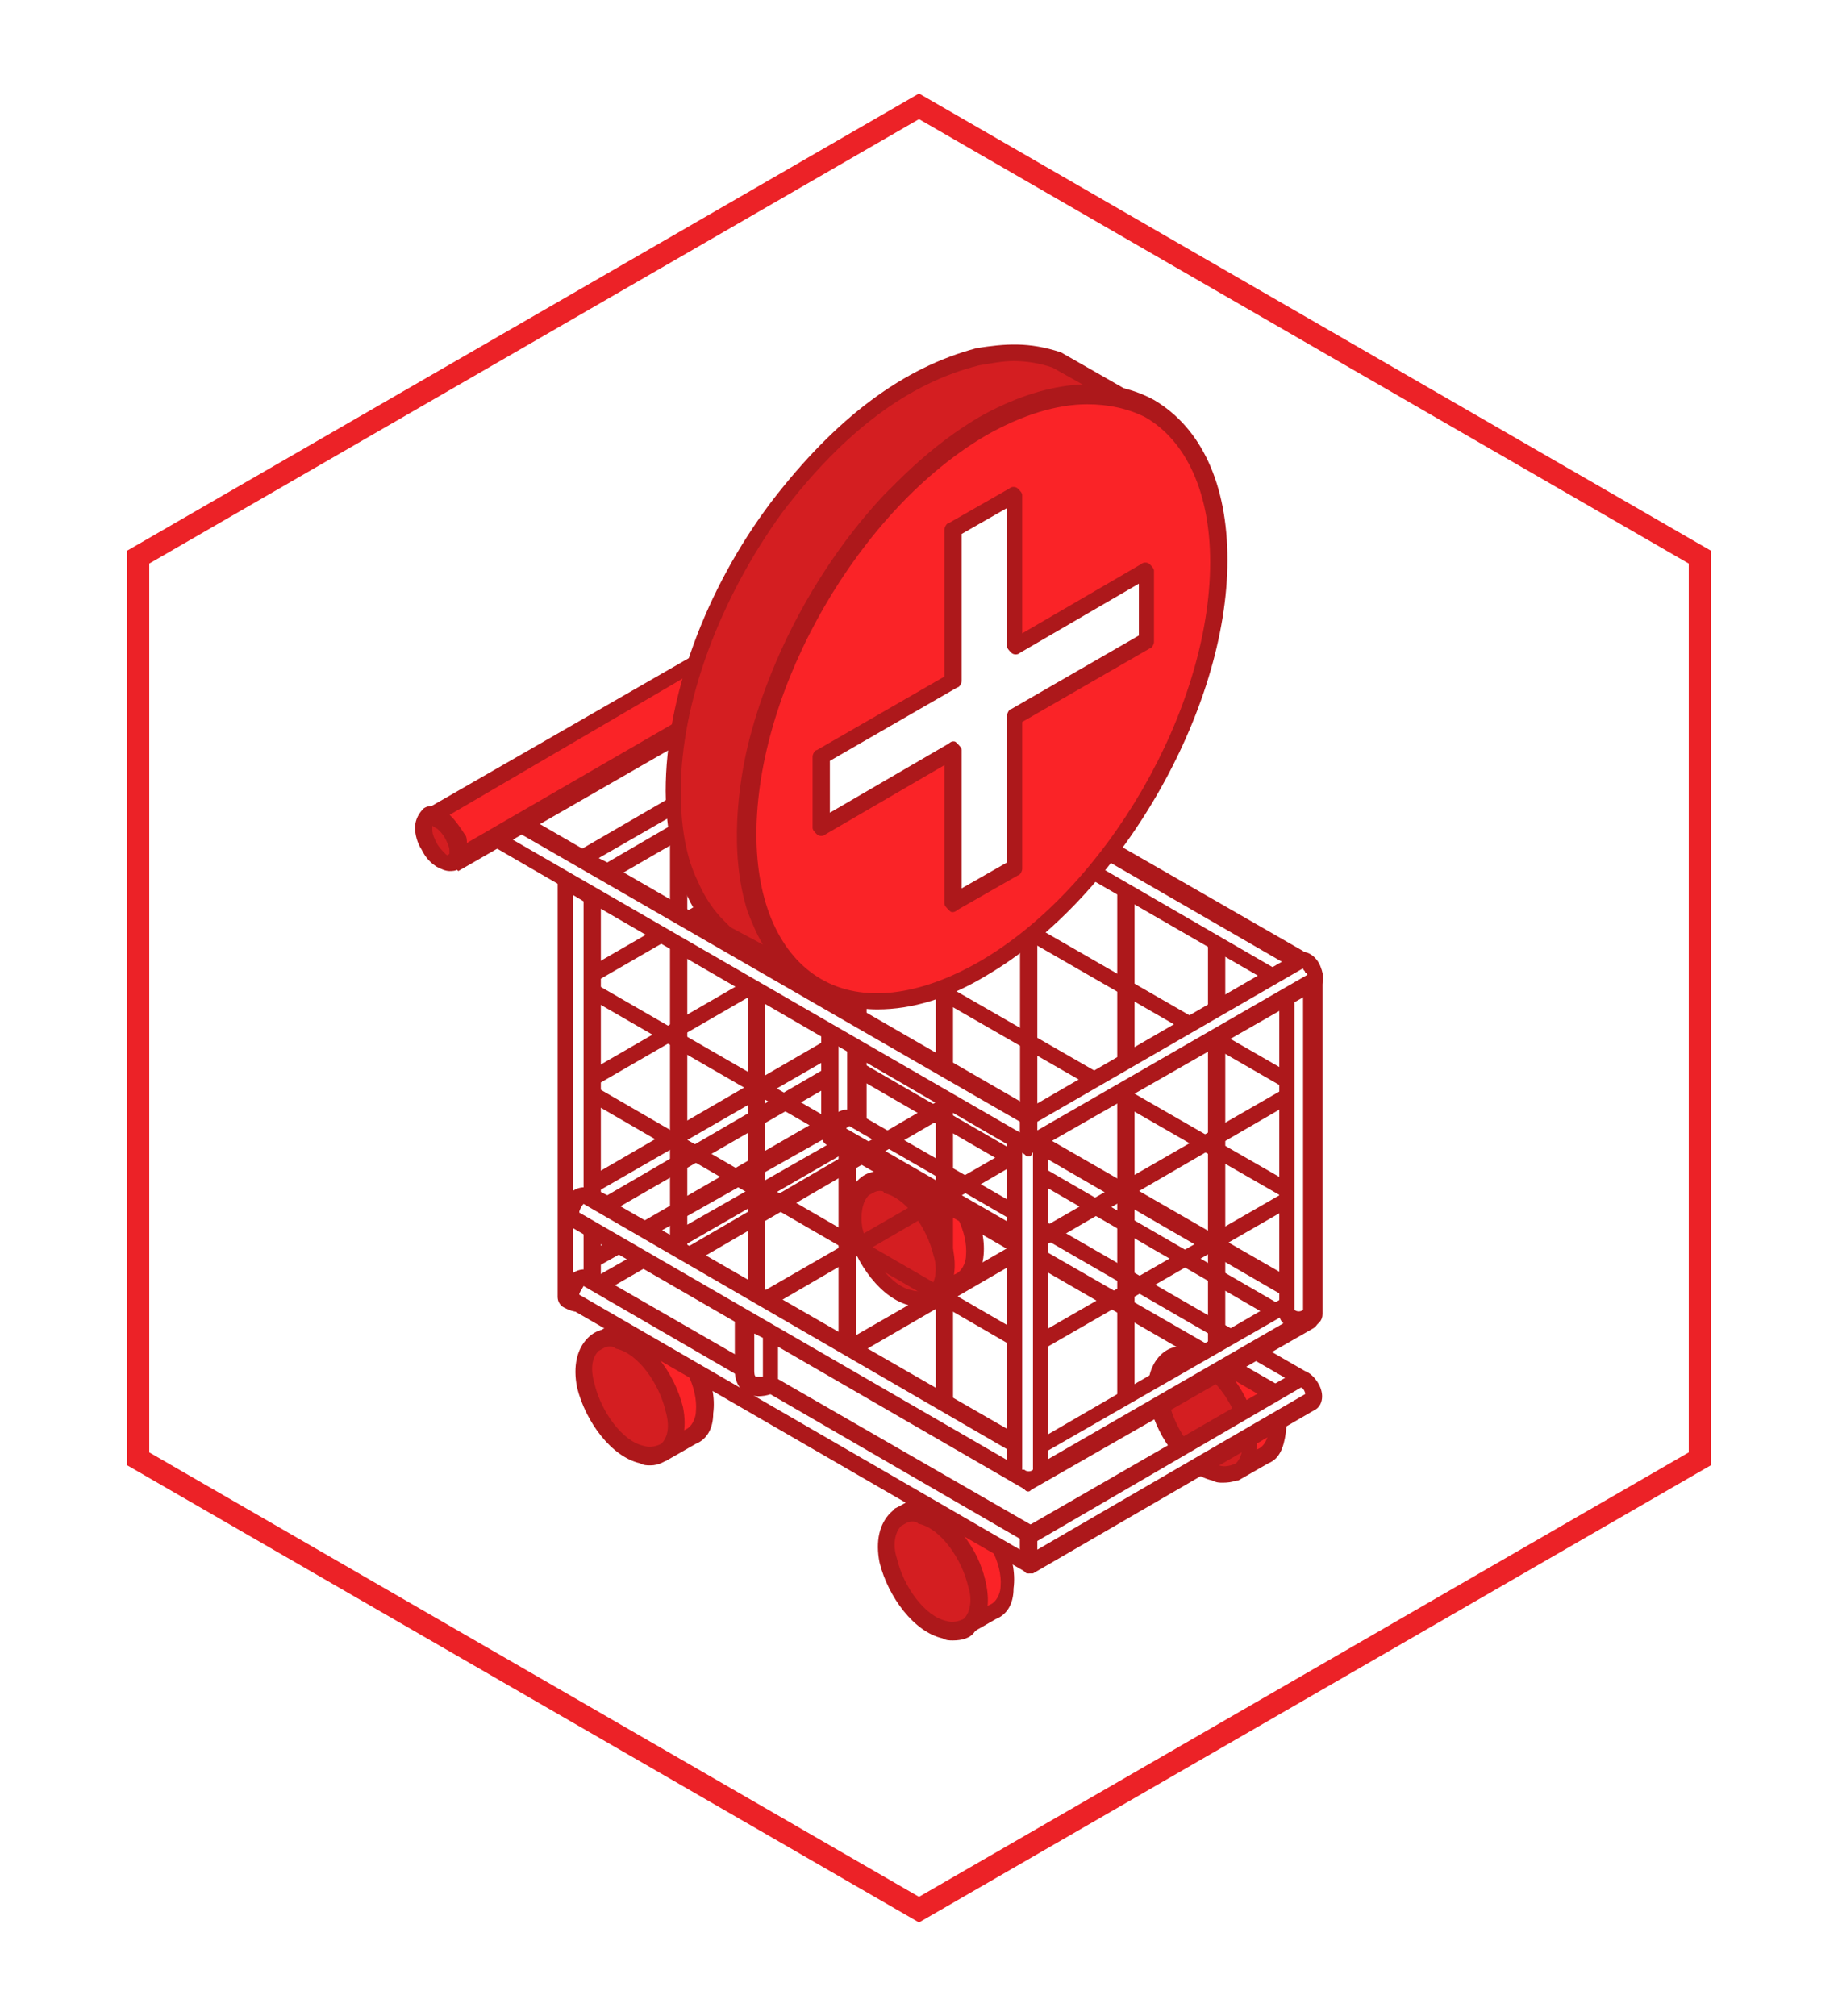 <svg width="186" height="204" viewBox="0 0 186 204" fill="none" xmlns="http://www.w3.org/2000/svg">
<g filter="url(#filter0_dd_24025_85400)">
<path d="M13.982 56.379L93 10.758L172.018 56.379V147.621L93 193.242L13.982 147.621V56.379Z" stroke="#EC2227" stroke-width="2.246"/>
</g>
<path fill-rule="evenodd" clip-rule="evenodd" d="M84.856 113.077L57.961 128.604L60.585 130.135L86.168 115.483C86.605 115.264 86.386 114.608 86.168 114.171C85.949 113.733 85.293 112.858 84.856 113.077Z" fill="white"/>
<path fill-rule="evenodd" clip-rule="evenodd" d="M59.711 128.604L60.585 129.042L85.512 114.827V114.608C85.512 114.389 85.293 114.389 85.293 114.171L59.711 128.604ZM60.585 131.01C60.367 131.01 60.367 131.01 60.148 130.791L57.524 129.26C57.306 129.042 57.087 128.823 57.087 128.604C57.087 128.385 57.306 127.948 57.524 127.948L84.418 112.421C85.293 111.984 86.386 112.64 86.823 113.733C87.261 114.827 87.261 115.701 86.386 116.139L60.585 131.01C60.804 131.01 60.804 131.01 60.585 131.01Z" fill="#AD181B"/>
<path fill-rule="evenodd" clip-rule="evenodd" d="M84.856 105.642L58.836 120.731L61.46 122.262L86.168 108.047C86.605 107.829 86.386 107.173 86.168 106.735C85.949 106.079 85.293 105.205 84.856 105.642Z" fill="white"/>
<path fill-rule="evenodd" clip-rule="evenodd" d="M60.585 120.513L61.46 120.95L85.511 106.954V106.735C85.511 106.517 85.293 106.517 85.293 106.298L60.585 120.513ZM61.46 122.918C61.241 122.918 61.241 122.918 61.023 122.7L58.399 121.169C58.18 120.95 57.961 120.731 57.961 120.513C57.961 120.294 58.18 119.857 58.399 119.857L84.418 104.767C85.293 104.33 86.386 104.986 86.823 106.079C87.261 107.173 87.261 108.047 86.386 108.485L61.678 122.7C61.678 122.918 61.46 122.918 61.46 122.918Z" fill="#AD181B"/>
<path fill-rule="evenodd" clip-rule="evenodd" d="M87.917 119.857C88.354 119.638 90.978 118.107 91.197 118.107C92.727 117.451 94.476 118.545 95.57 119.419C97.537 121.169 99.068 124.23 98.849 126.855C98.849 127.729 98.412 128.823 97.537 129.26L94.476 131.01C95.132 130.572 95.351 130.135 95.57 129.479C96.225 127.292 95.132 124.668 94.039 122.918C92.946 121.387 91.197 119.638 89.229 119.419C88.791 119.419 88.354 119.638 87.917 119.857Z" fill="#FA2327"/>
<path fill-rule="evenodd" clip-rule="evenodd" d="M90.759 119.2C92.29 119.856 93.602 121.387 94.476 122.699C95.57 124.23 96.663 126.855 96.444 129.041L96.881 128.823C97.537 128.385 97.756 127.511 97.756 127.073C97.975 124.668 96.444 121.825 94.695 120.294C93.82 119.419 92.29 118.544 91.197 118.982C91.415 118.763 91.197 118.982 90.759 119.2ZM94.476 132.103C94.258 132.103 93.82 131.884 93.82 131.666C93.602 131.228 93.602 130.791 94.039 130.572C94.476 130.354 94.695 129.916 94.695 129.479C95.132 127.729 94.258 125.324 93.164 123.574C92.29 122.262 90.759 120.731 89.01 120.513C88.573 120.513 88.354 120.513 88.135 120.731C87.698 120.95 87.261 120.731 87.042 120.294C86.823 119.856 87.042 119.419 87.479 119.2L87.917 118.982C89.885 117.888 90.54 117.451 90.759 117.451C92.946 116.576 95.351 118.326 96.007 118.982C97.975 120.731 99.942 124.012 99.505 127.292C99.287 128.823 98.849 129.916 97.756 130.354L94.695 132.103C94.695 131.884 94.476 132.103 94.476 132.103Z" fill="#AD181B"/>
<path fill-rule="evenodd" clip-rule="evenodd" d="M95.57 126.636C96.226 129.916 94.695 131.884 92.29 131.228C89.885 130.572 87.261 127.511 86.605 124.23C85.949 120.95 87.48 118.982 89.885 119.638C92.29 120.294 94.914 123.574 95.57 126.636Z" fill="#D41E21"/>
<path fill-rule="evenodd" clip-rule="evenodd" d="M89.01 120.513C88.573 120.513 88.354 120.731 87.917 120.95C87.261 121.606 87.042 122.918 87.261 124.23C87.917 127.073 90.103 130.135 92.29 130.572C92.946 130.791 93.602 130.572 94.039 130.354C94.695 129.698 94.914 128.386 94.476 127.073C93.82 124.23 91.634 121.169 89.447 120.731C89.447 120.513 89.229 120.513 89.01 120.513ZM93.165 132.322C92.727 132.322 92.508 132.322 92.071 132.103C89.229 131.447 86.605 127.948 85.73 124.449C85.293 122.262 85.73 120.513 86.824 119.419C87.698 118.545 88.791 118.326 90.103 118.763C92.946 119.419 95.57 122.918 96.444 126.417C96.882 128.604 96.444 130.354 95.351 131.447C94.695 132.103 94.039 132.322 93.165 132.322Z" fill="#AD181B"/>
<path fill-rule="evenodd" clip-rule="evenodd" d="M118.528 137.57C118.965 137.352 121.589 135.821 121.808 135.821C123.338 135.165 125.087 136.258 126.181 137.133C128.149 138.882 129.679 141.944 129.46 144.568C129.46 145.443 129.023 146.537 128.149 146.974L125.087 148.723C125.743 148.286 125.962 147.849 126.181 147.193C126.837 145.006 125.743 142.381 124.65 140.632C123.557 139.101 121.808 137.352 119.84 137.133C119.402 137.352 118.965 137.352 118.528 137.57Z" fill="#FA2327"/>
<path fill-rule="evenodd" clip-rule="evenodd" d="M121.589 136.914C123.119 137.57 124.431 139.101 125.306 140.413C126.399 141.944 127.492 144.568 127.055 146.755L127.492 146.537C128.148 146.099 128.367 145.224 128.367 144.787C128.586 142.382 127.055 139.539 125.306 138.008C124.431 137.133 122.901 136.258 122.026 136.696C122.026 136.477 121.808 136.696 121.589 136.914ZM125.087 149.817C124.869 149.817 124.431 149.598 124.431 149.38C124.213 148.942 124.213 148.505 124.65 148.286C125.087 148.067 125.306 147.63 125.306 147.193C125.743 145.443 124.869 143.038 123.775 141.288C122.901 139.976 121.37 138.445 119.621 138.226C119.184 138.226 118.965 138.226 118.746 138.445C118.309 138.664 117.872 138.445 117.653 138.008C117.435 137.57 117.653 137.133 118.09 136.914L118.528 136.696C120.496 135.602 121.152 135.165 121.37 135.165C123.557 134.29 125.962 136.04 126.618 136.696C128.586 138.445 130.554 141.725 130.116 145.006C129.898 146.537 129.46 147.63 128.367 148.067L125.306 149.817C125.525 149.817 125.306 149.817 125.087 149.817Z" fill="#AD181B"/>
<path fill-rule="evenodd" clip-rule="evenodd" d="M126.181 144.569C126.837 147.849 125.306 149.817 122.901 149.161C120.496 148.505 117.872 145.443 117.216 142.163C116.56 138.883 118.091 136.915 120.496 137.571C123.12 138.008 125.525 141.288 126.181 144.569Z" fill="#D41E21"/>
<path fill-rule="evenodd" clip-rule="evenodd" d="M119.84 138.227C119.403 138.227 119.184 138.445 118.747 138.664C118.091 139.32 117.872 140.632 118.309 141.944C118.965 144.787 121.152 147.849 123.338 148.286C123.994 148.505 124.65 148.286 125.087 148.068C125.743 147.412 125.962 146.099 125.525 144.787C124.869 141.944 122.682 138.883 120.496 138.445C120.058 138.227 119.84 138.227 119.84 138.227ZM123.776 150.036C123.338 150.036 123.12 150.036 122.682 149.817C119.84 149.161 117.216 145.662 116.341 142.163C115.904 139.976 116.341 138.227 117.435 137.133C118.309 136.258 119.403 136.04 120.714 136.477C123.557 137.133 126.181 140.632 127.055 144.131C127.493 146.318 127.055 148.068 125.962 149.161C125.525 149.817 124.65 150.036 123.776 150.036Z" fill="#AD181B"/>
<path fill-rule="evenodd" clip-rule="evenodd" d="M60.585 135.602C61.023 135.383 63.647 133.853 63.865 133.853C65.396 133.197 67.145 134.29 68.238 135.165C70.206 136.914 71.737 139.976 71.518 142.6C71.518 143.475 71.081 144.568 70.206 145.006L67.145 146.755C67.801 146.318 68.02 145.881 68.238 145.225C68.894 143.038 67.801 140.413 66.708 138.664C65.614 137.133 63.865 135.383 61.897 135.165C61.241 135.383 61.023 135.383 60.585 135.602Z" fill="#FA2327"/>
<path fill-rule="evenodd" clip-rule="evenodd" d="M63.428 134.946C64.958 135.602 66.27 137.133 67.145 138.445C68.238 139.976 69.331 142.6 69.113 144.787L69.55 144.569C70.206 144.131 70.425 143.256 70.425 142.819C70.643 140.414 69.113 137.571 67.364 136.04C66.489 135.165 64.958 134.29 63.865 134.728C64.084 134.728 63.865 134.728 63.428 134.946ZM67.145 147.849C66.926 147.849 66.489 147.63 66.489 147.412C66.27 146.974 66.27 146.537 66.708 146.318C67.145 146.099 67.364 145.662 67.582 145.225C68.019 143.475 67.145 141.07 66.052 139.32C65.177 138.008 63.428 136.477 61.897 136.258C61.679 136.258 61.241 136.258 61.023 136.477C60.585 136.696 60.148 136.477 59.929 136.04C59.711 135.602 59.929 135.165 60.148 134.946L60.585 134.728C62.553 133.634 63.209 133.197 63.428 133.197C65.614 132.322 68.019 134.072 68.675 134.728C70.643 136.477 72.611 139.757 72.174 143.038C72.174 144.569 71.518 145.662 70.425 146.099L67.364 147.849C67.364 147.849 67.145 147.849 67.145 147.849Z" fill="#AD181B"/>
<path fill-rule="evenodd" clip-rule="evenodd" d="M68.238 142.6C68.894 145.881 67.364 147.849 64.959 147.193C62.553 146.537 59.93 143.475 59.274 140.195C58.618 136.914 60.148 134.946 62.553 135.602C64.959 136.258 67.582 139.32 68.238 142.6Z" fill="#D41E21"/>
<path fill-rule="evenodd" clip-rule="evenodd" d="M61.678 136.258C61.241 136.258 61.023 136.477 60.585 136.696C59.929 137.352 59.711 138.445 60.148 139.976C60.804 142.819 62.99 145.881 65.177 146.318C65.833 146.537 66.489 146.318 66.926 146.099C67.582 145.443 67.801 144.35 67.364 142.819C66.707 139.976 64.521 136.914 62.334 136.477C62.116 136.258 61.897 136.258 61.678 136.258ZM65.833 148.286C65.396 148.286 65.177 148.286 64.74 148.067C61.897 147.411 59.273 143.912 58.399 140.413C57.962 138.226 58.399 136.477 59.492 135.383C60.367 134.509 61.46 134.29 62.772 134.727C65.614 135.383 68.238 138.883 69.113 142.382C69.55 144.568 69.113 146.318 68.019 147.411C67.364 147.849 66.707 148.286 65.833 148.286Z" fill="#AD181B"/>
<path fill-rule="evenodd" clip-rule="evenodd" d="M85.949 104.548C85.73 104.33 85.293 104.548 85.074 104.767C84.637 105.204 84.2 105.86 84.2 106.516C84.2 106.735 84.2 106.954 84.418 106.954L130.554 133.634V130.572L85.949 104.548Z" fill="white"/>
<path fill-rule="evenodd" clip-rule="evenodd" d="M85.075 106.298L129.679 132.103V131.01L85.512 105.423C85.293 105.642 85.075 106.079 85.075 106.298ZM130.773 134.509C130.554 134.509 130.554 134.509 130.335 134.29L84.2 107.61C83.763 107.392 83.544 106.954 83.544 106.517C83.544 105.423 83.981 104.549 84.637 104.111C85.293 103.674 85.949 103.674 86.386 103.892L131.21 129.698C131.429 129.916 131.647 130.135 131.647 130.354V133.415C131.647 133.634 131.429 134.072 131.21 134.072C130.991 134.509 130.773 134.509 130.773 134.509Z" fill="#AD181B"/>
<path fill-rule="evenodd" clip-rule="evenodd" d="M86.605 114.827C86.605 115.046 86.386 115.264 85.949 115.483C85.512 115.702 84.637 115.702 83.981 115.264C83.763 115.264 83.763 115.046 83.763 114.827V72.838L86.386 74.369L86.605 114.827Z" fill="white"/>
<path fill-rule="evenodd" clip-rule="evenodd" d="M84.856 114.608C85.074 114.827 85.512 114.827 85.73 114.608V75.025L84.856 74.369V114.608ZM85.293 116.358C84.637 116.358 84.2 116.139 83.762 115.92C83.325 115.701 83.106 115.264 83.106 114.827V72.838C83.106 72.62 83.325 72.182 83.544 72.182C83.762 71.964 84.2 71.964 84.418 72.182L87.261 73.713C87.48 73.932 87.698 74.15 87.698 74.369V114.827C87.698 115.483 87.261 115.92 86.605 116.139C86.168 116.358 85.73 116.358 85.293 116.358Z" fill="#AD181B"/>
<path fill-rule="evenodd" clip-rule="evenodd" d="M85.949 113.077C85.73 112.859 85.293 113.077 85.074 113.296C84.637 113.733 84.2 114.389 84.2 115.045C84.2 115.264 84.2 115.483 84.418 115.483L130.554 142.163L131.647 139.757L85.949 113.077Z" fill="white"/>
<path fill-rule="evenodd" clip-rule="evenodd" d="M85.293 114.827L130.554 140.851L130.991 139.976L85.949 113.952C85.512 114.171 85.293 114.608 85.293 114.827ZM130.773 143.038C130.554 143.038 130.554 143.038 130.335 142.819L84.2 116.139C83.763 115.92 83.544 115.483 83.544 115.045C83.325 114.171 83.981 113.077 84.637 112.64C85.293 112.203 85.949 112.203 86.386 112.421L132.303 138.883C132.74 139.101 132.959 139.539 132.74 139.976L131.647 142.382C131.647 142.6 131.428 142.819 131.21 142.819C130.991 143.038 130.991 143.038 130.773 143.038Z" fill="#AD181B"/>
<path fill-rule="evenodd" clip-rule="evenodd" d="M91.197 153.316C91.634 153.097 94.258 151.567 94.476 151.567C96.007 150.911 97.756 152.004 98.849 152.879C100.817 154.628 102.348 157.69 102.129 160.314C102.129 161.189 101.692 162.282 100.817 162.72L97.756 164.469C98.412 164.032 98.631 163.594 98.849 162.938C99.505 160.752 98.412 158.127 97.319 156.378C96.225 154.847 94.476 153.097 92.508 152.879C92.071 153.097 91.634 153.097 91.197 153.316Z" fill="#FA2327"/>
<path fill-rule="evenodd" clip-rule="evenodd" d="M94.258 152.66C95.788 153.316 97.1 154.847 97.975 156.159C99.068 157.69 100.161 160.314 99.943 162.501L100.38 162.282C101.036 161.845 101.255 160.97 101.255 160.533C101.473 158.127 99.724 155.284 98.194 153.753C97.319 152.879 95.788 152.004 94.695 152.441C94.695 152.441 94.476 152.441 94.258 152.66ZM97.756 165.563C97.537 165.563 97.1 165.344 97.1 165.125C96.882 164.688 96.882 164.25 97.319 164.032C97.756 163.813 97.975 163.376 97.975 162.938C98.412 161.189 97.537 158.783 96.444 157.034C95.57 155.722 94.039 154.191 92.29 153.972C91.853 153.972 91.634 153.972 91.415 154.191C90.978 154.409 90.541 154.191 90.322 153.753C90.103 153.316 90.322 152.879 90.541 152.66L90.978 152.441C92.946 151.348 93.602 150.91 93.82 150.91C96.007 150.036 98.412 151.785 99.068 152.441C101.036 154.191 103.004 157.471 102.567 160.751C102.567 162.282 101.911 163.376 100.817 163.813L97.756 165.563C97.975 165.563 97.975 165.563 97.756 165.563Z" fill="#AD181B"/>
<path fill-rule="evenodd" clip-rule="evenodd" d="M98.85 160.314C99.505 163.594 97.975 165.563 95.57 164.907C93.165 164.25 90.541 161.189 89.885 157.909C89.229 154.628 90.759 152.66 93.165 153.316C95.788 153.972 98.194 157.034 98.85 160.314Z" fill="#D41E21"/>
<path fill-rule="evenodd" clip-rule="evenodd" d="M92.29 153.972C91.853 153.972 91.634 154.191 91.197 154.41C90.541 155.066 90.322 156.378 90.76 157.69C91.415 160.533 93.602 163.594 95.788 164.032C96.445 164.25 97.1 164.032 97.538 163.813C98.194 163.157 98.412 161.845 97.975 160.533C97.319 157.69 95.133 154.628 92.946 154.191C92.727 153.972 92.509 153.972 92.29 153.972ZM96.445 166C96.007 166 95.788 166 95.351 165.781C92.509 165.125 89.885 161.626 89.01 158.127C88.573 155.94 89.01 154.191 90.104 153.097C90.978 152.223 92.072 152.004 93.383 152.441C96.226 153.097 99.068 156.596 99.724 160.095C100.162 162.282 99.724 164.032 98.631 165.125C98.194 165.781 97.319 166 96.445 166Z" fill="#AD181B"/>
<path fill-rule="evenodd" clip-rule="evenodd" d="M104.097 115.701C103.879 115.701 103.879 115.701 103.66 115.483L51.402 85.304C50.965 85.085 50.965 84.429 51.184 84.21C51.402 83.773 52.058 83.554 52.277 83.992L104.535 114.171C104.972 114.389 105.191 115.045 104.753 115.264C104.753 115.483 104.316 115.701 104.097 115.701Z" fill="#AD181B"/>
<path fill-rule="evenodd" clip-rule="evenodd" d="M131.428 99.519C131.21 99.519 131.21 99.519 130.991 99.3L78.077 68.902C77.64 68.683 77.421 68.027 77.859 67.809C78.077 67.371 78.515 67.153 78.952 67.59L131.647 97.988C132.084 98.206 132.303 98.862 131.866 99.081C131.866 99.519 131.647 99.519 131.428 99.519Z" fill="#AD181B"/>
<path fill-rule="evenodd" clip-rule="evenodd" d="M104.097 115.701C103.878 115.701 103.441 115.483 103.441 115.264C103.223 114.827 103.441 114.389 103.66 114.171L130.991 98.425C131.428 98.206 131.866 98.425 132.084 98.644C132.303 99.081 132.084 99.519 131.866 99.737L104.534 115.483C104.316 115.483 104.316 115.701 104.097 115.701Z" fill="#AD181B"/>
<path fill-rule="evenodd" clip-rule="evenodd" d="M85.074 137.789C84.856 137.789 84.418 137.57 84.418 137.352C84.2 136.914 84.418 136.477 84.637 136.258L130.991 109.578C131.428 109.36 131.866 109.578 132.084 109.797C132.303 110.234 132.084 110.672 131.866 110.89L85.512 137.789C85.293 137.789 85.074 137.789 85.074 137.789Z" fill="#AD181B"/>
<path fill-rule="evenodd" clip-rule="evenodd" d="M104.097 137.352C103.878 137.352 103.441 137.133 103.441 136.914C103.223 136.477 103.441 136.039 103.66 135.821L130.991 120.075C131.428 119.856 131.866 120.075 132.084 120.294C132.303 120.731 132.084 121.169 131.866 121.387L104.534 137.133C104.316 137.352 104.316 137.352 104.097 137.352Z" fill="#AD181B"/>
<path fill-rule="evenodd" clip-rule="evenodd" d="M58.399 89.021C58.18 89.021 57.743 88.803 57.743 88.584C57.524 88.147 57.743 87.709 57.962 87.491L85.293 71.745C85.73 71.526 86.168 71.745 86.386 71.964C86.605 72.401 86.386 72.838 86.168 73.057L58.836 88.803C58.836 89.021 58.617 89.021 58.399 89.021Z" fill="#AD181B"/>
<path fill-rule="evenodd" clip-rule="evenodd" d="M58.399 100.393C58.18 100.393 57.743 100.175 57.743 99.956C57.524 99.519 57.743 99.081 57.962 98.862L83.325 84.21C83.762 83.992 84.2 84.21 84.418 84.429C84.637 84.866 84.418 85.304 84.2 85.522L58.836 100.175C58.836 100.393 58.617 100.393 58.399 100.393Z" fill="#AD181B"/>
<path fill-rule="evenodd" clip-rule="evenodd" d="M58.399 110.89C58.18 110.89 57.743 110.672 57.743 110.453C57.524 110.016 57.743 109.578 57.962 109.359L83.325 94.707C83.762 94.489 84.2 94.707 84.418 94.926C84.637 95.363 84.418 95.801 84.2 96.019L58.836 110.672C58.836 110.89 58.617 110.89 58.399 110.89Z" fill="#AD181B"/>
<path fill-rule="evenodd" clip-rule="evenodd" d="M58.398 132.322C57.961 132.322 57.524 131.884 57.524 131.447V88.365C57.524 87.928 57.961 87.49 58.398 87.49C58.836 87.49 59.273 87.928 59.273 88.365V131.447C59.273 131.884 58.836 132.322 58.398 132.322Z" fill="#AD181B"/>
<path fill-rule="evenodd" clip-rule="evenodd" d="M104.097 117.232C103.66 117.232 103.222 116.795 103.222 116.358V82.898C103.222 82.461 103.66 82.024 104.097 82.024C104.534 82.024 104.972 82.461 104.972 82.898V116.139C104.972 116.795 104.534 117.232 104.097 117.232Z" fill="#AD181B"/>
<path fill-rule="evenodd" clip-rule="evenodd" d="M103.878 158.565C103.66 158.565 103.66 158.565 103.441 158.346L57.961 132.103C57.524 131.885 57.306 131.229 57.743 131.01C57.961 130.572 58.399 130.354 58.836 130.791L104.316 157.034C104.753 157.253 104.971 157.909 104.534 158.127C104.534 158.346 104.316 158.565 103.878 158.565Z" fill="#AD181B"/>
<path fill-rule="evenodd" clip-rule="evenodd" d="M131.428 133.634C130.991 133.634 130.554 133.197 130.554 132.759V98.862C130.554 98.425 130.991 97.988 131.428 97.988C131.866 97.988 132.303 98.425 132.303 98.862V132.541C132.303 133.197 131.866 133.634 131.428 133.634Z" fill="#AD181B"/>
<path fill-rule="evenodd" clip-rule="evenodd" d="M85.73 138.445C85.293 138.445 84.856 138.008 84.856 137.57V116.358C84.856 115.92 85.293 115.483 85.73 115.483C86.167 115.483 86.605 115.92 86.605 116.358V137.57C86.605 138.008 86.167 138.445 85.73 138.445Z" fill="#AD181B"/>
<path fill-rule="evenodd" clip-rule="evenodd" d="M104.097 126.636C103.878 126.636 103.878 126.636 103.66 126.417L58.18 100.175C57.743 99.956 57.743 99.3 57.962 99.081C58.18 98.644 58.836 98.425 59.055 98.862L104.534 125.105C104.971 125.324 105.19 125.98 104.753 126.198C104.534 126.417 104.316 126.636 104.097 126.636Z" fill="#AD181B"/>
<path fill-rule="evenodd" clip-rule="evenodd" d="M104.097 137.133C103.878 137.133 103.878 137.133 103.66 136.914L57.961 110.453C57.524 110.234 57.306 109.578 57.743 109.359C57.961 108.922 58.399 108.703 58.836 109.141L104.534 135.602C104.971 135.821 105.19 136.477 104.753 136.696C104.753 137.133 104.534 137.133 104.097 137.133Z" fill="#AD181B"/>
<path fill-rule="evenodd" clip-rule="evenodd" d="M131.428 110.89C131.21 110.89 131.21 110.89 130.991 110.672L86.168 84.866C85.73 84.648 85.511 83.992 85.949 83.773C86.168 83.335 86.823 83.117 87.042 83.554L131.866 109.359C132.303 109.578 132.522 110.234 132.084 110.453C131.866 110.672 131.647 110.89 131.428 110.89Z" fill="#AD181B"/>
<path fill-rule="evenodd" clip-rule="evenodd" d="M131.866 122.262C131.647 122.262 131.647 122.262 131.428 122.044L86.168 96.019C85.73 95.801 85.511 95.145 85.949 94.926C86.168 94.489 86.823 94.27 87.042 94.707L132.303 120.731C132.74 120.95 132.959 121.606 132.522 121.825C132.522 122.044 132.084 122.262 131.866 122.262Z" fill="#AD181B"/>
<path fill-rule="evenodd" clip-rule="evenodd" d="M95.57 144.131C95.132 144.131 94.695 143.694 94.695 143.256V113.515L69.113 128.385C68.894 128.604 68.457 128.604 68.238 128.385C68.02 128.167 67.801 127.948 67.801 127.729V82.461C67.801 82.023 68.238 81.586 68.676 81.586C69.113 81.586 69.55 82.023 69.55 82.461V126.199L94.695 111.546V78.087C94.695 77.65 95.132 77.212 95.57 77.212C96.007 77.212 96.444 77.65 96.444 78.087V111.984V143.256C96.444 143.912 96.007 144.131 95.57 144.131Z" fill="#AD181B"/>
<path fill-rule="evenodd" clip-rule="evenodd" d="M76.547 142.819C76.11 142.819 75.673 142.382 75.673 141.944V131.885V77.868C75.673 77.431 76.11 76.994 76.547 76.994C76.984 76.994 77.422 77.431 77.422 77.868V130.572L103.223 115.702C103.66 115.483 104.097 115.702 104.316 115.92C104.535 116.358 104.316 116.795 104.097 117.014L77.422 132.541V141.944C77.422 142.382 77.203 142.819 76.547 142.819Z" fill="#AD181B"/>
<path fill-rule="evenodd" clip-rule="evenodd" d="M113.937 143.694C113.499 143.694 113.062 143.256 113.062 142.819V88.584C113.062 88.147 113.499 87.709 113.937 87.709C114.374 87.709 114.811 88.147 114.811 88.584V142.819C114.811 143.256 114.374 143.694 113.937 143.694Z" fill="#AD181B"/>
<path fill-rule="evenodd" clip-rule="evenodd" d="M123.12 138.008C122.682 138.008 122.245 137.57 122.245 137.133V94.051C122.245 93.614 122.682 93.177 123.12 93.177C123.557 93.177 123.994 93.614 123.994 94.051V137.133C123.994 137.57 123.557 138.008 123.12 138.008Z" fill="#AD181B"/>
<path fill-rule="evenodd" clip-rule="evenodd" d="M59.929 131.228C59.929 131.447 59.711 131.666 59.273 131.884C58.836 132.103 57.962 132.103 57.306 131.666C57.087 131.447 57.087 131.447 57.087 131.228V89.24L59.711 90.771L59.929 131.228Z" fill="white"/>
<path fill-rule="evenodd" clip-rule="evenodd" d="M58.18 131.01C58.399 131.228 58.836 131.228 59.055 131.01V91.208L57.962 90.552V131.01H58.18ZM58.618 132.759C57.962 132.759 57.524 132.541 57.087 132.322C56.65 132.103 56.431 131.666 56.431 131.228V89.24C56.431 89.021 56.65 88.584 56.868 88.584C57.087 88.365 57.524 88.365 57.743 88.584L60.367 90.115C60.586 90.334 60.804 90.552 60.804 90.771V131.228C60.804 131.885 60.367 132.322 59.711 132.541C59.492 132.759 59.055 132.759 58.618 132.759Z" fill="#AD181B"/>
<path fill-rule="evenodd" clip-rule="evenodd" d="M59.273 120.95C59.054 120.731 58.617 120.95 58.398 121.169C57.961 121.606 57.524 122.262 57.524 122.918C57.524 123.137 57.524 123.356 57.743 123.356L103.878 150.036V146.974L86.605 136.914L59.273 120.95Z" fill="white"/>
<path fill-rule="evenodd" clip-rule="evenodd" d="M58.617 122.7L103.222 148.505V147.411L59.055 121.825C58.836 122.043 58.617 122.481 58.617 122.7ZM104.097 150.91C103.878 150.91 103.878 150.91 103.66 150.692L57.524 124.012C57.087 123.793 56.868 123.356 56.868 122.918C56.65 121.825 57.306 120.95 57.962 120.513C58.617 120.075 59.273 120.075 59.711 120.294L104.534 146.099C104.753 146.318 104.972 146.537 104.972 146.755V149.817C104.972 150.036 104.753 150.473 104.534 150.473C104.316 150.692 104.316 150.91 104.097 150.91Z" fill="#AD181B"/>
<path fill-rule="evenodd" clip-rule="evenodd" d="M59.273 129.479C59.054 129.26 58.617 129.479 58.398 129.698C57.961 130.135 57.524 130.791 57.524 131.447C57.524 131.666 57.524 131.884 57.743 131.884L103.878 158.564V155.503L86.605 145.443L59.273 129.479Z" fill="white"/>
<path fill-rule="evenodd" clip-rule="evenodd" d="M58.617 131.01L103.222 156.815V155.722L59.055 130.135C58.836 130.572 58.617 130.791 58.617 131.01ZM104.097 159.221C103.878 159.221 103.878 159.221 103.66 159.002L57.524 132.322C57.087 132.103 56.868 131.666 56.868 131.228C56.65 130.135 57.306 129.26 57.962 128.823C58.617 128.385 59.273 128.385 59.711 128.604L104.534 154.409C104.753 154.628 104.972 154.847 104.972 155.066V158.127C104.972 158.346 104.753 158.783 104.534 158.783C104.316 159.221 104.316 159.221 104.097 159.221Z" fill="#AD181B"/>
<path fill-rule="evenodd" clip-rule="evenodd" d="M131.21 131.228L104.097 146.974V149.817L132.522 133.415C132.959 133.197 132.74 132.54 132.522 132.103C132.522 131.666 131.866 131.01 131.21 131.228Z" fill="white"/>
<path fill-rule="evenodd" clip-rule="evenodd" d="M104.972 147.411V148.286L131.866 132.759V132.541C131.866 132.322 131.647 132.322 131.647 132.103L104.972 147.411ZM104.097 150.911C103.878 150.911 103.878 150.911 103.66 150.692C103.441 150.473 103.222 150.254 103.222 150.036V147.193C103.222 146.974 103.441 146.537 103.66 146.537L130.772 130.791C131.866 130.354 132.74 131.01 133.178 132.103C133.615 133.197 133.615 134.071 132.74 134.509L104.097 150.911C104.316 150.911 104.316 150.692 104.097 150.911Z" fill="#AD181B"/>
<path fill-rule="evenodd" clip-rule="evenodd" d="M76.984 65.622C76.766 65.403 76.328 65.622 76.11 65.84C75.672 66.278 75.235 66.934 75.235 67.59C75.235 67.808 75.235 68.027 75.454 68.027L130.773 99.956L130.991 96.894L129.461 96.019L76.984 65.622Z" fill="white"/>
<path fill-rule="evenodd" clip-rule="evenodd" d="M76.109 67.371L130.116 98.644V97.55L76.328 66.496C76.328 66.715 76.109 67.153 76.109 67.371ZM130.991 100.831C130.772 100.831 130.772 100.831 130.554 100.612L75.235 68.683C74.797 68.465 74.579 68.027 74.579 67.59C74.579 66.715 75.016 65.622 75.672 65.184C76.328 64.747 76.984 64.747 77.421 64.966L131.866 96.238C132.084 96.457 132.303 96.675 132.303 97.113L132.084 100.175C132.084 100.393 131.866 100.831 131.647 100.831C131.21 100.831 130.991 100.831 130.991 100.831Z" fill="#AD181B"/>
<path fill-rule="evenodd" clip-rule="evenodd" d="M131.428 139.539L104.097 155.284V158.346L132.74 141.725C133.615 141.288 132.303 139.32 131.428 139.539Z" fill="white"/>
<path fill-rule="evenodd" clip-rule="evenodd" d="M104.972 155.94V156.815L132.084 141.07C132.084 140.851 131.866 140.413 131.647 140.413L104.972 155.94ZM104.097 159.221C103.878 159.221 103.878 159.221 103.66 159.002C103.441 158.783 103.222 158.565 103.222 158.346V155.284C103.222 155.066 103.441 154.628 103.66 154.628L130.991 138.883C131.866 138.445 132.74 138.883 133.396 139.976C134.052 141.07 133.834 142.163 133.178 142.6L104.534 159.221C104.316 159.221 104.316 159.221 104.097 159.221Z" fill="#AD181B"/>
<path fill-rule="evenodd" clip-rule="evenodd" d="M105.409 148.942C105.409 149.161 105.19 149.38 104.753 149.598C104.316 149.817 103.441 149.817 102.785 149.38C102.566 149.161 102.566 149.161 102.566 148.942V114.389L105.19 113.733L105.409 148.942Z" fill="white"/>
<path fill-rule="evenodd" clip-rule="evenodd" d="M103.66 148.724C103.878 148.942 104.316 148.942 104.534 148.724V114.827L103.441 115.045V148.724H103.66ZM104.097 150.473C103.441 150.473 103.004 150.254 102.566 150.036C102.129 149.817 101.91 149.38 101.91 148.942V114.389C101.91 113.952 102.129 113.515 102.566 113.515L105.19 112.859C105.409 112.859 105.628 112.859 105.846 113.077C106.065 113.296 106.065 113.515 106.065 113.733V148.942C106.065 149.598 105.627 150.036 104.972 150.254C104.972 150.473 104.534 150.473 104.097 150.473Z" fill="#AD181B"/>
<path fill-rule="evenodd" clip-rule="evenodd" d="M50.309 81.805C50.09 81.586 49.653 81.805 49.434 82.023C48.997 82.461 48.56 83.117 48.56 83.773C48.56 83.992 48.56 84.21 48.778 84.21L103.878 116.139V113.077L50.309 81.805Z" fill="white"/>
<path fill-rule="evenodd" clip-rule="evenodd" d="M49.434 83.554L103.222 114.608V113.515L50.09 82.898C49.653 82.898 49.653 83.335 49.434 83.554ZM104.097 117.014C103.878 117.014 103.878 117.014 103.66 116.795L48.559 84.866C48.122 84.648 47.904 84.21 47.904 83.773C47.685 82.898 48.341 81.805 48.997 81.367C49.653 80.93 50.309 80.93 50.746 81.149L104.534 112.202C104.753 112.421 104.971 112.64 104.971 112.859V115.92C104.971 116.139 104.753 116.576 104.534 116.576C104.316 117.014 104.316 117.014 104.097 117.014Z" fill="#AD181B"/>
<path fill-rule="evenodd" clip-rule="evenodd" d="M132.959 132.759C132.959 132.978 132.74 133.197 132.303 133.415C131.647 133.634 130.991 133.634 130.335 133.197C130.116 133.197 130.116 132.978 130.116 132.759V100.831L132.959 98.862V132.759Z" fill="white"/>
<path fill-rule="evenodd" clip-rule="evenodd" d="M130.991 132.541C131.21 132.759 131.647 132.759 131.866 132.541V100.612L130.991 101.268V132.541ZM131.647 134.509C130.991 134.509 130.554 134.29 130.117 134.071C129.679 133.853 129.461 133.415 129.461 132.978V100.831C129.461 100.612 129.679 100.393 129.898 100.175L132.522 98.206C132.74 97.988 133.178 97.988 133.396 98.206C133.615 98.425 133.834 98.644 133.834 99.081V132.978C133.834 133.634 133.396 134.071 132.74 134.29C132.303 134.29 131.866 134.509 131.647 134.509Z" fill="#AD181B"/>
<path fill-rule="evenodd" clip-rule="evenodd" d="M131.647 96.894L104.097 112.858V115.701L132.959 99.081C133.396 98.862 133.178 98.206 132.959 97.769C132.74 97.332 132.084 96.675 131.647 96.894Z" fill="white"/>
<path fill-rule="evenodd" clip-rule="evenodd" d="M104.972 113.515V114.389L132.303 98.644C132.303 98.644 132.303 98.425 132.084 98.425C132.084 98.207 131.866 98.207 131.866 97.988L104.972 113.515ZM104.097 116.795C103.878 116.795 103.878 116.795 103.66 116.576C103.441 116.358 103.222 116.139 103.222 115.92V113.077C103.222 112.859 103.441 112.421 103.66 112.421L131.21 96.457C132.084 96.02 133.178 96.676 133.615 97.769C134.052 98.862 134.052 99.737 133.178 100.175L104.097 116.795C104.097 116.795 104.316 116.795 104.097 116.795Z" fill="#AD181B"/>
<path fill-rule="evenodd" clip-rule="evenodd" d="M45.936 84.21C45.717 83.554 45.28 83.117 44.624 82.898C44.186 82.68 43.749 82.68 43.312 82.68C43.093 82.898 42.874 83.335 42.874 83.773C42.874 84.429 43.093 84.866 43.312 85.522C43.749 86.178 44.186 86.616 44.624 86.835C45.061 87.053 45.498 87.053 45.936 87.053C46.154 86.835 46.373 86.397 46.373 85.96C46.373 85.304 46.154 84.866 45.936 84.21Z" fill="#D41E21"/>
<path fill-rule="evenodd" clip-rule="evenodd" d="M43.749 83.554C43.749 83.554 43.749 83.773 43.749 83.992C43.749 84.429 43.968 84.866 44.187 85.304C44.405 85.741 44.843 86.178 45.061 86.397C45.28 86.616 45.498 86.616 45.498 86.616C45.498 86.616 45.498 86.397 45.498 86.178C45.498 85.741 45.28 85.304 45.061 84.866C44.843 84.429 44.405 83.992 44.187 83.773C43.968 83.554 43.968 83.554 43.749 83.554ZM45.498 88.147C45.061 88.147 44.624 87.928 44.187 87.709C43.531 87.272 43.093 86.835 42.656 85.96C42.219 85.304 42 84.429 42 83.773C42 82.898 42.437 82.242 42.875 81.805C43.531 81.367 44.187 81.586 45.061 82.023C45.717 82.461 46.154 82.898 46.592 83.773C47.029 84.429 47.248 85.304 47.248 85.96C47.248 86.835 46.81 87.491 46.373 87.928C46.154 88.147 45.717 88.147 45.498 88.147Z" fill="#AD181B"/>
<path fill-rule="evenodd" clip-rule="evenodd" d="M81.138 61.904C80.701 61.685 80.264 61.467 79.826 61.685L43.312 82.679C43.53 82.461 43.968 82.461 44.186 82.679C44.405 82.898 44.842 82.898 45.061 83.335C45.498 83.773 45.717 84.21 45.936 84.866C46.154 85.304 46.154 85.522 46.154 85.96C46.154 86.397 46.154 86.835 45.717 87.053L82.232 66.059C82.45 65.84 82.669 65.622 82.669 65.403C82.669 65.184 82.669 65.184 82.669 64.966C82.669 64.747 82.669 64.528 82.669 64.309C82.669 63.872 82.45 63.435 82.013 62.997C82.013 62.56 81.576 62.123 81.138 61.904Z" fill="#FA2327"/>
<path fill-rule="evenodd" clip-rule="evenodd" d="M45.498 82.46L45.717 82.679C46.154 83.117 46.592 83.773 47.029 84.429C47.247 84.647 47.247 85.085 47.247 85.303L82.013 65.184C82.013 64.965 82.013 64.965 82.013 64.747C82.013 64.528 82.013 64.528 82.013 64.309C82.013 63.872 81.794 63.653 81.576 63.216C81.357 62.779 81.138 62.56 80.701 62.341C80.482 62.122 80.264 62.122 80.264 62.122L45.498 82.46ZM45.935 87.928C45.717 87.928 45.28 87.709 45.28 87.49C45.061 87.053 45.061 86.616 45.498 86.397C45.498 86.397 45.498 86.178 45.498 85.96C45.498 85.741 45.498 85.522 45.28 85.085C45.061 84.647 44.842 84.21 44.405 83.991C44.186 83.773 43.968 83.773 43.749 83.554C43.53 83.554 43.53 83.554 43.53 83.554C43.093 83.773 42.656 83.554 42.437 83.117C42.218 82.679 42.437 82.242 42.874 82.023L79.389 61.029C79.826 60.81 80.482 60.592 81.576 61.248C82.232 61.685 82.669 62.122 83.106 62.779C83.543 63.216 83.543 63.872 83.762 64.309C83.762 64.528 83.762 64.747 83.762 65.184C83.762 65.403 83.762 65.621 83.762 65.84C83.543 66.496 83.325 66.934 82.888 67.152L46.373 88.147C46.154 87.928 46.154 87.928 45.935 87.928Z" fill="#AD181B"/>
<path fill-rule="evenodd" clip-rule="evenodd" d="M84.856 71.745L58.836 86.835L61.46 88.365L86.168 74.151C86.605 73.932 86.386 73.276 86.168 72.838C85.949 72.182 85.293 71.526 84.856 71.745Z" fill="white"/>
<path fill-rule="evenodd" clip-rule="evenodd" d="M60.585 86.835L61.46 87.272L85.511 73.276V73.057C85.511 72.838 85.293 72.838 85.293 72.62L60.585 86.835ZM61.46 89.24C61.241 89.24 61.241 89.24 61.023 89.022L58.399 87.491C58.18 87.272 57.961 87.053 57.961 86.835C57.961 86.616 58.18 86.178 58.399 86.178L84.418 71.089C85.293 70.652 86.386 71.308 86.823 72.401C87.261 73.495 87.042 74.369 86.386 74.807L61.46 89.24C61.46 89.24 61.678 89.24 61.46 89.24Z" fill="#AD181B"/>
<path fill-rule="evenodd" clip-rule="evenodd" d="M78.077 139.976C78.077 140.195 75.454 141.288 75.454 138.664V133.415L78.077 134.946V139.976Z" fill="white"/>
<path fill-rule="evenodd" clip-rule="evenodd" d="M76.328 134.946V138.664C76.328 138.883 76.328 139.32 76.547 139.32C76.765 139.32 76.984 139.32 77.203 139.32V135.384L76.328 134.946ZM76.765 141.288C75.672 141.288 74.36 140.632 74.36 138.664V133.415C74.36 133.197 74.579 132.759 74.797 132.759C75.016 132.541 75.453 132.541 75.672 132.759L78.296 134.29C78.514 134.509 78.733 134.728 78.733 134.946V139.976C78.952 141.07 77.421 141.288 76.765 141.288Z" fill="#AD181B"/>
<path fill-rule="evenodd" clip-rule="evenodd" d="M114.592 40.691L107.158 36.317C104.316 35.443 102.129 35.443 99.068 35.88C90.541 38.067 83.981 44.19 78.734 50.969C72.83 58.842 68.238 69.777 68.238 79.837C68.238 83.117 68.676 86.616 70.206 89.459C70.862 90.99 71.955 92.52 73.049 93.614L73.705 94.27L81.139 98.644C80.701 98.206 80.264 97.769 79.827 97.332C78.515 95.801 77.422 93.833 76.766 91.864C75.235 86.835 75.672 80.711 76.766 75.463C78.952 66.496 83.981 57.312 90.322 50.532C93.383 47.471 95.788 45.284 99.505 43.097C104.316 40.472 109.126 38.942 114.592 40.691Z" fill="#D41E21"/>
<path fill-rule="evenodd" clip-rule="evenodd" d="M102.566 36.536C101.473 36.536 100.38 36.755 99.068 36.973C92.071 38.723 85.512 43.534 79.171 51.844C72.83 60.592 68.894 71.089 68.894 80.055C68.894 82.461 69.113 86.178 70.643 89.24C71.299 90.771 72.174 92.083 73.267 93.177L73.923 93.833L77.203 95.582C76.547 94.489 76.11 93.395 75.672 92.302C73.704 86.178 74.798 79.18 75.672 75.463C77.859 66.496 82.888 57.093 89.447 50.095C92.727 46.814 95.351 44.627 98.849 42.441C101.91 40.691 105.628 39.16 109.782 39.16C109.782 39.16 109.782 39.16 110.001 39.16L106.502 37.192C105.19 36.755 103.878 36.536 102.566 36.536ZM81.139 99.519C80.92 99.519 80.92 99.519 80.701 99.519L73.267 95.145L72.392 94.489C71.081 93.395 69.987 91.864 69.331 90.115C67.801 86.616 67.364 82.679 67.364 80.055C67.364 70.651 71.299 59.717 78.077 50.751C84.637 42.222 91.415 37.192 98.849 35.224C101.692 34.786 104.097 34.568 107.377 35.661L115.03 40.035C115.467 40.254 115.467 40.691 115.467 41.129C115.248 41.566 114.811 41.785 114.374 41.566C108.907 39.816 104.097 41.566 99.943 43.971C96.663 45.94 94.039 48.127 90.978 51.407C84.637 57.968 79.827 67.153 77.859 75.9C76.984 79.399 75.891 85.96 77.859 91.646C78.515 93.614 79.389 95.363 80.701 96.675C81.139 97.113 81.357 97.55 82.013 97.769C82.232 97.988 82.451 98.644 82.232 98.862C81.576 99.3 81.357 99.519 81.139 99.519Z" fill="#AD181B"/>
<path fill-rule="evenodd" clip-rule="evenodd" d="M99.506 97.988C112.625 90.334 123.339 71.964 123.339 56.874C123.339 41.785 112.625 35.661 99.506 43.097C86.386 50.751 75.673 69.121 75.673 84.21C75.673 99.519 86.386 105.642 99.506 97.988Z" fill="#FA2327"/>
<path fill-rule="evenodd" clip-rule="evenodd" d="M110.001 40.91C106.94 40.91 103.441 42.003 99.943 43.971C87.042 51.407 76.547 69.558 76.547 84.429C76.547 91.427 78.952 96.676 83.107 99.081C87.261 101.487 92.946 100.831 99.068 97.332C111.969 89.896 122.464 71.745 122.464 56.874C122.464 49.876 120.059 44.627 115.904 42.222C114.155 41.347 112.187 40.91 110.001 40.91ZM88.791 102.143C86.386 102.143 84.2 101.487 82.232 100.393C77.422 97.55 74.798 91.864 74.798 84.21C74.798 68.902 85.73 50.095 99.068 42.222C105.628 38.504 111.969 37.848 116.779 40.472C121.589 43.315 124.213 49.001 124.213 56.655C124.213 71.964 113.28 90.771 99.943 98.644C96.007 101.049 92.29 102.143 88.791 102.143Z" fill="#AD181B"/>
<path fill-rule="evenodd" clip-rule="evenodd" d="M102.567 49.876V65.184L115.904 57.53V64.747L110.438 67.809L102.567 72.401V87.928L96.445 91.427V75.9L83.107 83.773L82.888 76.556L96.445 68.902V53.375L102.567 49.876Z" fill="white"/>
<path fill-rule="evenodd" clip-rule="evenodd" d="M96.444 75.025C96.663 75.025 96.663 75.025 96.881 75.244C97.1 75.463 97.319 75.681 97.319 75.9V89.896L101.91 87.272V72.401C101.91 72.182 102.129 71.745 102.348 71.745L115.248 64.309V59.061L103.222 66.059C103.004 66.278 102.566 66.278 102.348 66.059C102.129 65.84 101.91 65.622 101.91 65.403V51.407L97.319 54.031V68.902C97.319 69.121 97.1 69.558 96.881 69.558L83.981 76.993V82.242L96.007 75.244C96.007 75.244 96.225 75.025 96.444 75.025ZM96.444 92.302C96.225 92.302 96.225 92.302 96.007 92.083C95.788 91.864 95.569 91.646 95.569 91.427V77.431L83.544 84.429C83.325 84.648 82.888 84.648 82.669 84.429C82.45 84.21 82.232 83.992 82.232 83.773V76.556C82.232 76.337 82.45 75.9 82.669 75.9L95.569 68.465V53.594C95.569 53.375 95.788 52.938 96.007 52.938L102.129 49.439C102.348 49.22 102.785 49.22 103.004 49.439C103.222 49.657 103.441 49.876 103.441 50.095V64.091L115.467 57.093C115.685 56.874 116.123 56.874 116.341 57.093C116.56 57.311 116.779 57.53 116.779 57.749V64.966C116.779 65.184 116.56 65.622 116.341 65.622L103.441 73.057V87.928C103.441 88.147 103.222 88.584 103.004 88.584L96.881 92.083C96.663 92.302 96.444 92.302 96.444 92.302Z" fill="#AD181B"/>
<defs>
<filter id="filter0_dd_24025_85400" x="3.875" y="0.477" width="178.251" height="203.047" filterUnits="userSpaceOnUse" color-interpolation-filters="sRGB">
<feFlood flood-opacity="0" result="BackgroundImageFix"/>
<feColorMatrix in="SourceAlpha" type="matrix" values="0 0 0 0 0 0 0 0 0 0 0 0 0 0 0 0 0 0 127 0" result="hardAlpha"/>
<feOffset dx="-2.246" dy="-2.246"/>
<feGaussianBlur stdDeviation="3.369"/>
<feColorMatrix type="matrix" values="0 0 0 0 1 0 0 0 0 1 0 0 0 0 1 0 0 0 1 0"/>
<feBlend mode="normal" in2="BackgroundImageFix" result="effect1_dropShadow_24025_85400"/>
<feColorMatrix in="SourceAlpha" type="matrix" values="0 0 0 0 0 0 0 0 0 0 0 0 0 0 0 0 0 0 127 0" result="hardAlpha"/>
<feOffset dx="2.246" dy="2.246"/>
<feGaussianBlur stdDeviation="3.369"/>
<feColorMatrix type="matrix" values="0 0 0 0 0.682 0 0 0 0 0.682 0 0 0 0 0.753 0 0 0 0.4 0"/>
<feBlend mode="normal" in2="effect1_dropShadow_24025_85400" result="effect2_dropShadow_24025_85400"/>
<feBlend mode="normal" in="SourceGraphic" in2="effect2_dropShadow_24025_85400" result="shape"/>
</filter>
</defs>
</svg>
